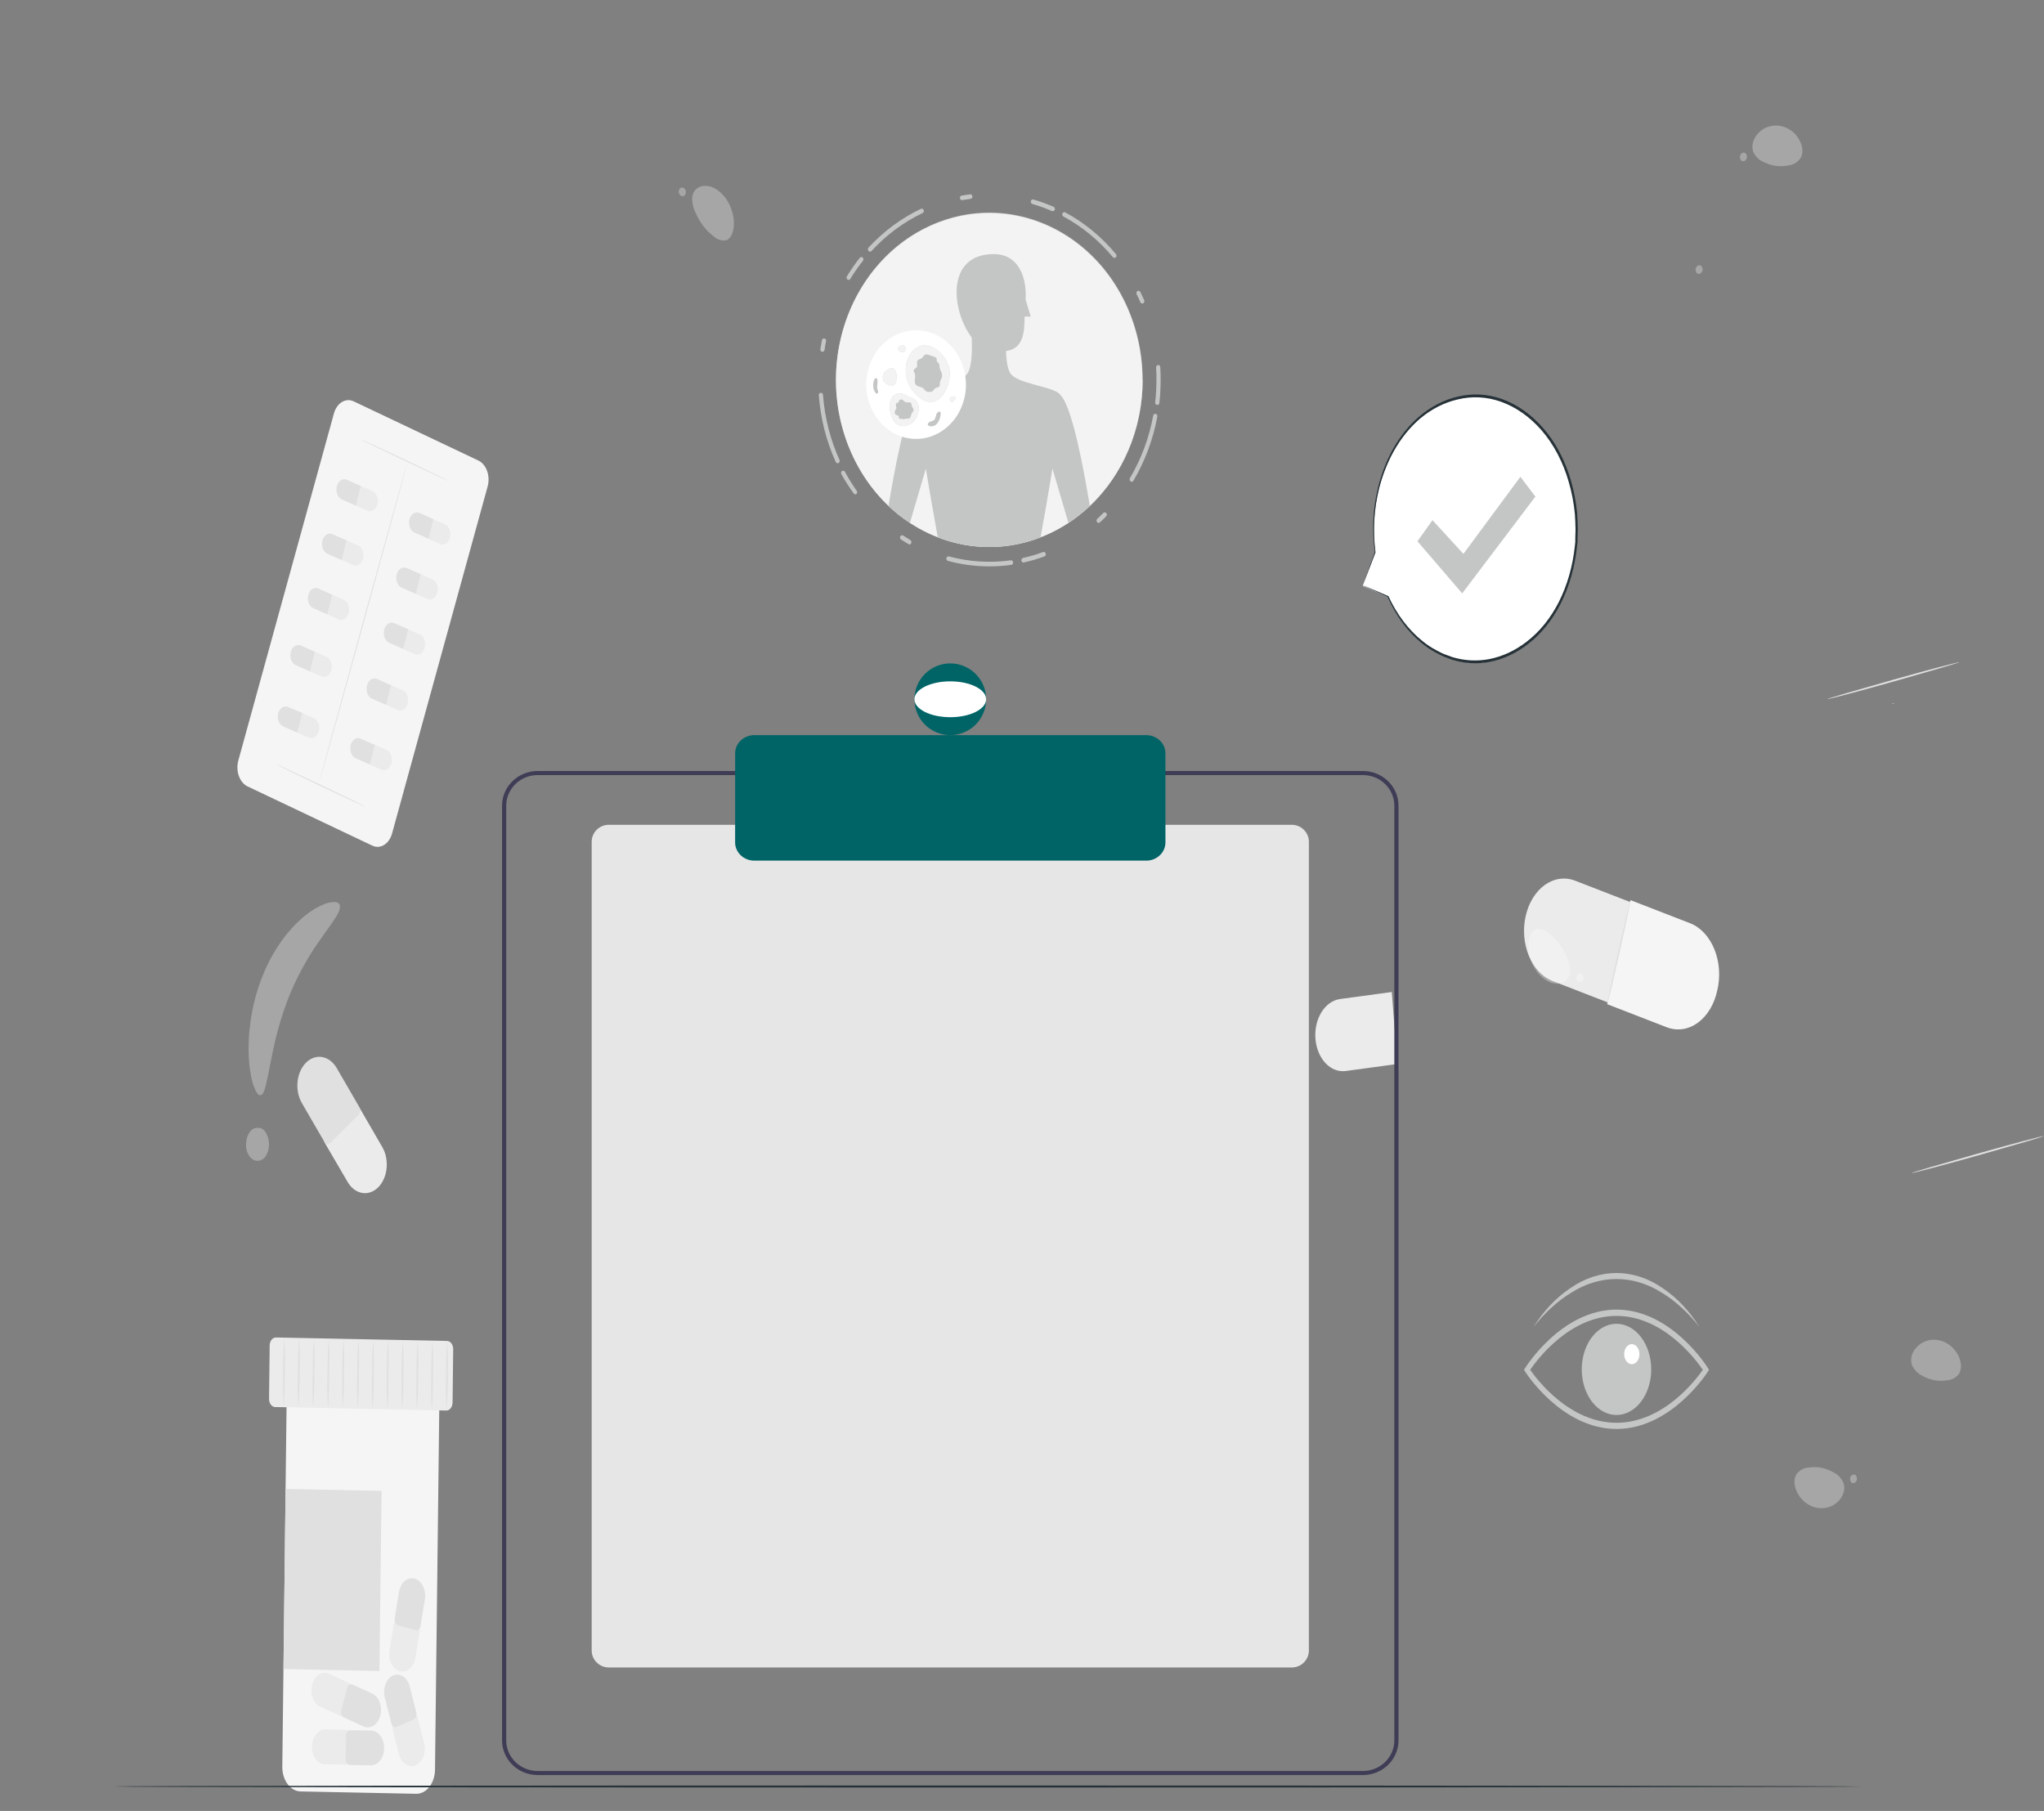 <svg width="114" height="101" viewBox="0 0 114 101" fill="none" xmlns="http://www.w3.org/2000/svg">
<rect x="0" y="0" width="114" height="101" fill="#808080" stroke="none"/>
<g opacity="0.3">
<path d="M106.643 76.147C106.537 75.874 106.589 75.497 106.851 75.187C107.005 75.009 107.187 74.879 107.384 74.806C107.625 74.716 107.878 74.694 108.126 74.743C108.374 74.791 108.612 74.909 108.823 75.087C108.996 75.232 109.142 75.427 109.248 75.657C109.428 76.064 109.395 76.435 109.234 76.656C109.049 76.862 108.816 76.979 108.574 76.987C108.103 77.06 107.626 76.968 107.192 76.718C106.965 76.616 106.771 76.414 106.643 76.147Z" fill="white"/>
</g>
<g opacity="0.3">
<path d="M102.81 82.69C102.916 82.963 102.864 83.329 102.602 83.65C102.449 83.828 102.266 83.958 102.069 84.031C101.828 84.119 101.575 84.141 101.327 84.094C101.078 84.045 100.841 83.928 100.63 83.749C100.457 83.604 100.312 83.409 100.205 83.18C100.025 82.772 100.058 82.402 100.221 82.183C100.405 81.975 100.638 81.857 100.881 81.85C101.352 81.775 101.829 81.869 102.262 82.12C102.489 82.222 102.683 82.423 102.81 82.69Z" fill="white"/>
</g>
<g opacity="0.3">
<path d="M103.26 82.296C103.228 82.322 103.203 82.363 103.191 82.411C103.178 82.459 103.179 82.511 103.193 82.558C103.202 82.608 103.225 82.652 103.257 82.681C103.308 82.718 103.367 82.727 103.422 82.707C103.458 82.696 103.49 82.672 103.515 82.637C103.541 82.603 103.558 82.559 103.566 82.512C103.572 82.466 103.568 82.417 103.553 82.374C103.538 82.33 103.514 82.293 103.483 82.268C103.448 82.246 103.408 82.237 103.369 82.242C103.33 82.247 103.292 82.266 103.26 82.296Z" fill="white"/>
</g>
<path d="M91.209 50.421L87.856 49.121C87.575 49.011 87.281 48.976 86.989 49.016C86.698 49.056 86.416 49.172 86.159 49.356C85.902 49.54 85.675 49.789 85.491 50.088C85.307 50.388 85.171 50.732 85.089 51.101C85.007 51.469 84.981 51.854 85.013 52.235C85.045 52.616 85.134 52.985 85.274 53.321C85.415 53.657 85.604 53.953 85.832 54.193C86.06 54.432 86.321 54.611 86.602 54.718L89.953 56.018L91.209 50.421Z" fill="#EBEBEB"/>
<path d="M89.641 56.007L92.994 57.306C93.573 57.516 94.192 57.414 94.714 57.025C95.237 56.635 95.62 55.989 95.779 55.229C95.959 54.477 95.903 53.661 95.624 52.963C95.346 52.264 94.867 51.739 94.294 51.504L90.941 50.204L89.641 56.007Z" fill="#F5F5F5"/>
<path d="M89.641 56.007C89.618 56.007 89.89 54.692 90.25 53.089C90.61 51.486 90.918 50.204 90.94 50.204C90.961 50.204 90.69 51.519 90.332 53.122C89.974 54.724 89.664 56.016 89.641 56.007Z" fill="#E0E0E0"/>
<g opacity="0.3">
<path d="M38.61 10.977C38.648 10.676 38.856 10.423 39.212 10.371C39.418 10.347 39.624 10.385 39.816 10.481C40.051 10.598 40.265 10.779 40.442 11.012C40.619 11.246 40.757 11.526 40.844 11.835C40.917 12.086 40.946 12.356 40.927 12.623C40.887 13.091 40.691 13.364 40.462 13.412C40.221 13.435 39.981 13.348 39.783 13.167C39.58 13.012 39.392 12.823 39.224 12.606C39.058 12.386 38.914 12.138 38.797 11.87C38.658 11.609 38.593 11.294 38.61 10.977Z" fill="white"/>
</g>
<g opacity="0.3">
<path d="M38.069 10.943C38.108 10.947 38.147 10.934 38.178 10.905C38.211 10.877 38.234 10.834 38.244 10.784C38.257 10.737 38.257 10.685 38.244 10.637C38.232 10.601 38.215 10.568 38.193 10.541C38.171 10.513 38.145 10.492 38.117 10.479C38.083 10.46 38.046 10.455 38.01 10.463C37.973 10.471 37.94 10.492 37.912 10.525C37.886 10.557 37.868 10.6 37.861 10.646C37.852 10.692 37.855 10.74 37.868 10.784C37.887 10.833 37.916 10.873 37.951 10.901C37.987 10.929 38.028 10.943 38.069 10.943Z" fill="white"/>
</g>
<g opacity="0.3">
<path d="M87.564 54.25C87.524 54.551 87.316 54.807 86.96 54.857C86.756 54.88 86.552 54.842 86.361 54.746C86.126 54.629 85.912 54.448 85.735 54.215C85.557 53.981 85.42 53.701 85.331 53.392C85.26 53.141 85.231 52.872 85.249 52.604C85.29 52.136 85.485 51.863 85.714 51.816C85.955 51.793 86.194 51.879 86.392 52.06C86.596 52.215 86.784 52.404 86.951 52.621C87.118 52.842 87.262 53.09 87.379 53.36C87.516 53.62 87.581 53.934 87.564 54.25Z" fill="white"/>
</g>
<g opacity="0.3">
<path d="M88.105 54.285C88.066 54.28 88.028 54.293 87.996 54.322C87.963 54.351 87.94 54.394 87.93 54.443C87.918 54.491 87.918 54.544 87.93 54.592C87.942 54.629 87.959 54.663 87.981 54.69C88.004 54.718 88.03 54.739 88.059 54.753C88.092 54.772 88.129 54.777 88.165 54.769C88.201 54.761 88.235 54.74 88.262 54.707C88.288 54.675 88.307 54.633 88.314 54.586C88.323 54.54 88.32 54.491 88.306 54.447C88.288 54.398 88.259 54.356 88.224 54.328C88.188 54.299 88.147 54.284 88.105 54.285Z" fill="white"/>
</g>
<g opacity="0.3">
<path d="M94.639 14.859C94.606 14.887 94.583 14.93 94.572 14.979C94.561 15.028 94.564 15.081 94.579 15.127C94.591 15.175 94.615 15.217 94.647 15.244C94.674 15.262 94.703 15.273 94.733 15.276C94.763 15.278 94.794 15.273 94.822 15.259C94.857 15.246 94.889 15.22 94.913 15.184C94.937 15.148 94.953 15.103 94.959 15.056C94.963 15.009 94.957 14.961 94.94 14.918C94.924 14.876 94.898 14.841 94.867 14.818C94.829 14.797 94.788 14.789 94.748 14.797C94.708 14.804 94.67 14.825 94.639 14.859Z" fill="white"/>
</g>
<g opacity="0.3">
<path d="M97.799 8.506C97.683 8.239 97.721 7.869 97.972 7.533C98.119 7.346 98.296 7.204 98.49 7.12C98.728 7.016 98.98 6.979 99.23 7.011C99.48 7.044 99.721 7.146 99.939 7.31C100.117 7.444 100.269 7.63 100.383 7.854C100.579 8.248 100.559 8.621 100.404 8.85C100.23 9.068 100.003 9.2 99.763 9.223C99.53 9.274 99.293 9.285 99.058 9.255C98.823 9.223 98.592 9.15 98.371 9.039C98.14 8.952 97.938 8.764 97.799 8.506Z" fill="white"/>
</g>
<g opacity="0.3">
<path d="M97.363 8.928C97.386 8.905 97.404 8.875 97.416 8.841C97.428 8.807 97.434 8.77 97.433 8.732C97.432 8.694 97.424 8.658 97.41 8.625C97.397 8.592 97.377 8.564 97.353 8.543C97.326 8.524 97.297 8.514 97.267 8.511C97.237 8.509 97.207 8.514 97.178 8.527C97.144 8.542 97.113 8.568 97.089 8.604C97.065 8.64 97.049 8.684 97.043 8.731C97.038 8.778 97.044 8.826 97.061 8.868C97.077 8.911 97.102 8.946 97.134 8.969C97.171 8.99 97.212 8.997 97.253 8.99C97.293 8.983 97.331 8.962 97.363 8.928Z" fill="white"/>
</g>
<path d="M26.681 25.686L19.725 22.384C19.278 22.172 18.785 22.475 18.624 23.061L13.292 42.416C13.131 43.002 13.362 43.649 13.809 43.861L20.765 47.163C21.211 47.375 21.704 47.072 21.866 46.486L27.197 27.131C27.359 26.545 27.128 25.898 26.681 25.686Z" fill="#F5F5F5"/>
<path d="M20.438 45.017C20.438 45.034 19.308 44.519 17.927 43.862C16.546 43.206 15.428 42.66 15.433 42.641C15.438 42.621 16.562 43.141 17.945 43.797C19.328 44.454 20.438 45 20.438 45.017Z" fill="#E0E0E0"/>
<path d="M25.117 26.866C25.117 26.883 23.987 26.367 22.606 25.711C21.225 25.055 20.108 24.515 20.108 24.496C20.108 24.477 21.236 24.996 22.619 25.653C24.002 26.309 25.122 26.866 25.117 26.866Z" fill="#E0E0E0"/>
<path d="M17.781 43.717C17.768 43.717 18.865 39.682 20.233 34.718C21.601 29.753 22.72 25.735 22.733 25.741C22.746 25.748 21.651 29.777 20.283 34.741C18.915 39.706 17.798 43.724 17.781 43.717Z" fill="#E0E0E0"/>
<path d="M19.704 28.137L19.984 27.041L20.771 27.388C20.882 27.436 20.973 27.541 21.025 27.677C21.077 27.814 21.085 27.973 21.049 28.118C21.03 28.19 21.001 28.256 20.963 28.314C20.926 28.371 20.879 28.418 20.828 28.452C20.776 28.486 20.719 28.507 20.662 28.512C20.604 28.517 20.546 28.508 20.491 28.484L19.704 28.137Z" fill="#EBEBEB"/>
<path d="M20.123 27.104L19.844 28.198L19.057 27.853C18.948 27.802 18.858 27.697 18.808 27.56C18.758 27.423 18.75 27.265 18.788 27.121C18.806 27.049 18.835 26.983 18.873 26.925C18.91 26.868 18.956 26.821 19.008 26.787C19.06 26.753 19.116 26.733 19.174 26.728C19.231 26.723 19.289 26.733 19.344 26.757L20.123 27.104Z" fill="#E0E0E0"/>
<path d="M23.755 29.987L24.034 28.904L24.821 29.248C24.931 29.297 25.023 29.402 25.075 29.539C25.127 29.676 25.136 29.835 25.099 29.98C25.062 30.126 24.983 30.246 24.878 30.314C24.773 30.382 24.652 30.393 24.542 30.344L23.755 29.987Z" fill="#EBEBEB"/>
<path d="M24.174 28.954L23.903 30.05L23.116 29.703C23.005 29.655 22.914 29.551 22.862 29.414C22.809 29.277 22.801 29.119 22.837 28.973C22.855 28.901 22.884 28.834 22.922 28.777C22.96 28.719 23.006 28.672 23.058 28.638C23.11 28.604 23.166 28.584 23.224 28.579C23.282 28.573 23.34 28.583 23.395 28.607L24.174 28.954Z" fill="#E0E0E0"/>
<path d="M18.907 31.169L19.187 30.073L19.974 30.42C20.085 30.469 20.176 30.573 20.228 30.711C20.28 30.848 20.289 31.007 20.252 31.152C20.214 31.297 20.135 31.416 20.031 31.485C19.927 31.553 19.806 31.564 19.695 31.516L18.907 31.169Z" fill="#EBEBEB"/>
<path d="M19.328 30.136L19.047 31.232L18.26 30.886C18.149 30.837 18.058 30.732 18.006 30.595C17.954 30.458 17.946 30.299 17.983 30.154C18.02 30.008 18.1 29.888 18.204 29.82C18.309 29.752 18.43 29.741 18.541 29.79L19.328 30.136Z" fill="#E0E0E0"/>
<path d="M23.05 33.06L23.329 31.965L24.118 32.311C24.228 32.36 24.32 32.465 24.372 32.602C24.424 32.739 24.432 32.898 24.395 33.043C24.358 33.188 24.278 33.308 24.173 33.377C24.069 33.445 23.948 33.456 23.837 33.407L23.05 33.06Z" fill="#EBEBEB"/>
<path d="M23.469 32.027L23.19 33.123L22.403 32.777C22.293 32.728 22.201 32.623 22.149 32.486C22.096 32.349 22.088 32.19 22.124 32.045C22.162 31.899 22.241 31.779 22.346 31.711C22.45 31.643 22.571 31.632 22.682 31.681L23.469 32.027Z" fill="#E0E0E0"/>
<path d="M18.112 34.202L18.39 33.106L19.177 33.453C19.287 33.503 19.377 33.608 19.427 33.745C19.478 33.883 19.486 34.04 19.448 34.185C19.43 34.257 19.401 34.323 19.363 34.38C19.325 34.437 19.279 34.484 19.228 34.518C19.176 34.552 19.12 34.572 19.062 34.577C19.005 34.582 18.947 34.573 18.892 34.548L18.112 34.202Z" fill="#EBEBEB"/>
<path d="M18.531 33.169L18.25 34.265L17.468 33.918C17.357 33.869 17.266 33.765 17.214 33.627C17.162 33.49 17.154 33.331 17.191 33.186C17.228 33.041 17.308 32.921 17.412 32.853C17.517 32.784 17.638 32.773 17.749 32.822L18.531 33.169Z" fill="#E0E0E0"/>
<path d="M22.346 36.134L22.624 35.038L23.413 35.385C23.524 35.434 23.615 35.538 23.667 35.675C23.719 35.813 23.727 35.971 23.69 36.117C23.653 36.262 23.573 36.382 23.469 36.45C23.364 36.518 23.243 36.529 23.133 36.481L22.346 36.134Z" fill="#EBEBEB"/>
<path d="M22.765 35.096L22.486 36.193L21.699 35.846C21.59 35.795 21.501 35.691 21.45 35.555C21.4 35.419 21.392 35.262 21.428 35.118C21.446 35.046 21.475 34.98 21.513 34.922C21.55 34.865 21.597 34.818 21.648 34.784C21.7 34.75 21.756 34.73 21.814 34.725C21.872 34.72 21.93 34.73 21.984 34.754L22.765 35.096Z" fill="#E0E0E0"/>
<path d="M17.138 37.382L17.418 36.286L18.206 36.632C18.316 36.681 18.408 36.786 18.46 36.923C18.512 37.06 18.52 37.219 18.483 37.364C18.465 37.436 18.436 37.503 18.398 37.56C18.36 37.617 18.314 37.664 18.262 37.698C18.21 37.731 18.154 37.752 18.097 37.757C18.039 37.762 17.981 37.752 17.927 37.728L17.138 37.382Z" fill="#EBEBEB"/>
<path d="M17.562 36.349L17.282 37.444L16.494 37.098C16.384 37.049 16.292 36.944 16.24 36.807C16.188 36.67 16.18 36.511 16.217 36.366C16.255 36.221 16.334 36.1 16.439 36.032C16.543 35.964 16.664 35.953 16.775 36.002L17.562 36.349Z" fill="#E0E0E0"/>
<path d="M21.393 39.251L21.672 38.155L22.459 38.502C22.514 38.525 22.565 38.563 22.608 38.613C22.652 38.662 22.688 38.723 22.714 38.791C22.74 38.858 22.755 38.932 22.759 39.008C22.763 39.084 22.755 39.16 22.736 39.231C22.718 39.303 22.69 39.37 22.652 39.428C22.614 39.485 22.568 39.532 22.516 39.566C22.465 39.599 22.408 39.62 22.351 39.625C22.293 39.63 22.235 39.62 22.18 39.595L21.393 39.251Z" fill="#EBEBEB"/>
<path d="M21.812 38.216L21.534 39.312L20.745 38.965C20.69 38.941 20.64 38.903 20.596 38.853C20.552 38.804 20.517 38.743 20.491 38.675C20.465 38.608 20.45 38.534 20.446 38.458C20.442 38.383 20.449 38.307 20.468 38.235C20.505 38.09 20.584 37.97 20.689 37.901C20.794 37.833 20.914 37.821 21.025 37.869L21.812 38.216Z" fill="#E0E0E0"/>
<path d="M16.438 40.797L16.717 39.702L17.504 40.048C17.615 40.096 17.706 40.2 17.759 40.337C17.811 40.474 17.82 40.633 17.783 40.778C17.746 40.923 17.666 41.043 17.562 41.112C17.457 41.181 17.336 41.192 17.225 41.144L16.438 40.797Z" fill="#EBEBEB"/>
<path d="M16.858 39.762L16.579 40.858L15.792 40.512C15.681 40.463 15.589 40.358 15.537 40.221C15.485 40.084 15.476 39.925 15.513 39.779C15.552 39.636 15.633 39.52 15.737 39.454C15.841 39.388 15.961 39.379 16.07 39.429L16.858 39.762Z" fill="#E0E0E0"/>
<path d="M20.483 42.574L20.768 41.478L21.555 41.824C21.666 41.873 21.757 41.978 21.81 42.115C21.862 42.252 21.871 42.411 21.834 42.556C21.816 42.63 21.786 42.699 21.747 42.757C21.708 42.816 21.661 42.864 21.608 42.898C21.554 42.932 21.496 42.951 21.437 42.955C21.378 42.959 21.319 42.947 21.263 42.92L20.483 42.574Z" fill="#EBEBEB"/>
<path d="M20.902 41.54L20.623 42.636L19.836 42.29C19.725 42.241 19.634 42.136 19.581 41.999C19.529 41.862 19.52 41.703 19.557 41.558C19.594 41.414 19.673 41.296 19.776 41.228C19.879 41.16 19.998 41.148 20.108 41.194L20.902 41.54Z" fill="#E0E0E0"/>
<path d="M113.987 63.363C113.987 63.391 112.337 63.872 110.306 64.446C108.275 65.02 106.613 65.451 106.61 65.425C106.607 65.399 108.26 64.916 110.291 64.342C112.323 63.768 113.982 63.332 113.987 63.363Z" fill="#E0E0E0"/>
<path d="M109.283 36.931C109.283 36.957 107.633 37.44 105.602 38.014C103.571 38.588 101.909 39.019 101.906 38.993C101.902 38.967 103.556 38.484 105.587 37.91C107.618 37.336 109.283 36.907 109.283 36.931Z" fill="#E0E0E0"/>
<path d="M105.58 39.237C105.572 39.241 105.563 39.241 105.554 39.237H105.544L105.618 39.218C105.618 39.235 105.606 39.253 105.585 39.259C105.564 39.266 105.547 39.259 105.544 39.237L105.618 39.218C105.618 39.221 105.618 39.225 105.618 39.229C105.612 39.234 105.606 39.237 105.6 39.239C105.593 39.24 105.587 39.24 105.58 39.237Z" fill="#E0E0E0"/>
<path d="M16.003 76.677L24.52 76.85L24.261 98.705C24.257 99.066 24.143 99.409 23.946 99.661C23.749 99.912 23.484 100.05 23.209 100.044L16.765 99.913C16.49 99.907 16.228 99.758 16.037 99.499C15.845 99.24 15.74 98.892 15.745 98.531L16.003 76.677Z" fill="#F5F5F5"/>
<path d="M21.282 83.151L15.93 83.042L15.811 93.087L21.163 93.196L21.282 83.151Z" fill="#E0E0E0"/>
<path d="M24.935 74.788L15.392 74.594C15.201 74.59 15.043 74.79 15.04 75.042L15.005 78.013C15.002 78.264 15.155 78.471 15.346 78.475L24.889 78.67C25.08 78.674 25.238 78.473 25.241 78.222L25.276 75.25C25.279 74.999 25.126 74.792 24.935 74.788Z" fill="#EBEBEB"/>
<path d="M15.816 78.486C15.778 77.838 15.771 77.187 15.793 76.537C15.786 75.889 15.809 75.242 15.862 74.598C15.899 75.247 15.906 75.898 15.883 76.548C15.891 77.195 15.868 77.842 15.816 78.486Z" fill="#E0E0E0"/>
<path d="M16.641 78.501C16.601 77.853 16.593 77.202 16.617 76.552C16.61 75.901 16.633 75.25 16.685 74.602C16.724 75.251 16.731 75.902 16.708 76.552C16.716 77.203 16.693 77.854 16.641 78.501Z" fill="#E0E0E0"/>
<path d="M17.466 78.519C17.428 77.87 17.421 77.219 17.444 76.569C17.436 75.918 17.459 75.267 17.512 74.62C17.549 75.268 17.556 75.919 17.533 76.569C17.541 77.22 17.519 77.871 17.466 78.519Z" fill="#E0E0E0"/>
<path d="M18.291 78.536C18.252 77.887 18.244 77.236 18.267 76.587C18.26 75.936 18.283 75.284 18.335 74.637C18.375 75.286 18.382 75.937 18.358 76.587C18.365 77.237 18.343 77.888 18.291 78.536Z" fill="#E0E0E0"/>
<path d="M19.116 78.553C19.078 77.905 19.071 77.254 19.094 76.604C19.086 75.957 19.109 75.309 19.162 74.665C19.199 75.314 19.207 75.965 19.185 76.615C19.192 77.262 19.169 77.909 19.116 78.553Z" fill="#E0E0E0"/>
<path d="M19.949 78.568C19.911 77.92 19.904 77.269 19.926 76.619C19.917 75.968 19.94 75.317 19.995 74.67C20.032 75.318 20.04 75.969 20.016 76.619C20.024 77.27 20.001 77.921 19.949 78.568Z" fill="#E0E0E0"/>
<path d="M20.774 78.586C20.736 77.937 20.729 77.286 20.753 76.636C20.744 75.985 20.767 75.334 20.82 74.687C20.858 75.335 20.865 75.987 20.843 76.636C20.851 77.287 20.827 77.938 20.774 78.586Z" fill="#E0E0E0"/>
<path d="M21.601 78.603C21.563 77.954 21.555 77.303 21.578 76.654C21.569 76.003 21.593 75.352 21.647 74.704C21.684 75.353 21.691 76.004 21.668 76.654C21.675 77.305 21.653 77.956 21.601 78.603Z" fill="#E0E0E0"/>
<path d="M22.425 78.62C22.388 77.972 22.381 77.321 22.404 76.671C22.397 76.024 22.42 75.376 22.472 74.732C22.509 75.381 22.517 76.032 22.495 76.682C22.503 77.329 22.48 77.977 22.425 78.62Z" fill="#E0E0E0"/>
<path d="M23.252 78.636C23.215 77.987 23.207 77.336 23.229 76.686C23.222 76.039 23.245 75.391 23.298 74.748C23.336 75.396 23.343 76.047 23.32 76.697C23.328 77.344 23.305 77.992 23.252 78.636Z" fill="#E0E0E0"/>
<path d="M24.079 78.653C24.039 78.004 24.032 77.353 24.056 76.704C24.049 76.056 24.071 75.409 24.123 74.765C24.161 75.413 24.169 76.064 24.146 76.714C24.153 77.362 24.131 78.009 24.079 78.653Z" fill="#E0E0E0"/>
<path d="M24.904 78.67C24.866 78.022 24.859 77.371 24.882 76.721C24.874 76.07 24.897 75.419 24.95 74.771C24.987 75.42 24.995 76.071 24.971 76.721C24.98 77.372 24.957 78.023 24.904 78.67Z" fill="#E0E0E0"/>
<path d="M19.538 96.8L19.522 98.1C19.522 98.141 19.517 98.183 19.505 98.222C19.493 98.261 19.475 98.297 19.453 98.327C19.43 98.356 19.404 98.38 19.374 98.396C19.344 98.412 19.313 98.42 19.281 98.42L18.126 98.403C17.93 98.399 17.743 98.293 17.607 98.109C17.471 97.924 17.395 97.676 17.398 97.419C17.398 97.291 17.418 97.164 17.456 97.046C17.494 96.928 17.549 96.821 17.619 96.731C17.689 96.642 17.771 96.571 17.862 96.523C17.953 96.475 18.049 96.452 18.147 96.453L19.302 96.477C19.334 96.478 19.365 96.487 19.394 96.503C19.423 96.52 19.45 96.544 19.472 96.574C19.494 96.604 19.511 96.639 19.522 96.678C19.534 96.717 19.539 96.758 19.538 96.8Z" fill="#EBEBEB"/>
<path d="M19.281 98.104L19.295 96.804C19.296 96.763 19.302 96.722 19.315 96.684C19.328 96.646 19.346 96.611 19.368 96.583C19.391 96.554 19.418 96.531 19.447 96.516C19.477 96.501 19.508 96.494 19.54 96.495L20.695 96.518C20.792 96.52 20.887 96.547 20.977 96.597C21.066 96.647 21.146 96.72 21.214 96.812C21.282 96.903 21.335 97.011 21.37 97.129C21.406 97.248 21.424 97.374 21.422 97.502C21.421 97.629 21.401 97.755 21.362 97.872C21.324 97.989 21.268 98.095 21.198 98.184C21.128 98.273 21.046 98.343 20.956 98.389C20.865 98.436 20.769 98.459 20.672 98.457L19.517 98.433C19.484 98.433 19.453 98.424 19.423 98.406C19.394 98.389 19.367 98.365 19.345 98.334C19.323 98.303 19.306 98.267 19.295 98.228C19.284 98.188 19.279 98.146 19.281 98.104Z" fill="#E0E0E0"/>
<path d="M22.251 90.326L23.224 90.605C23.255 90.614 23.285 90.63 23.311 90.653C23.337 90.677 23.359 90.707 23.376 90.742C23.393 90.777 23.405 90.816 23.411 90.856C23.416 90.897 23.416 90.939 23.409 90.98L23.168 92.459C23.127 92.71 23.011 92.93 22.846 93.07C22.682 93.209 22.482 93.258 22.29 93.204C22.099 93.15 21.931 92.999 21.825 92.782C21.718 92.566 21.682 92.304 21.723 92.052L21.964 90.57C21.977 90.488 22.015 90.416 22.069 90.37C22.122 90.324 22.188 90.308 22.251 90.326Z" fill="#EBEBEB"/>
<path d="M23.172 90.919L22.196 90.644C22.134 90.626 22.08 90.577 22.046 90.508C22.011 90.438 21.999 90.353 22.012 90.272L22.251 88.79C22.292 88.538 22.407 88.318 22.572 88.179C22.737 88.039 22.937 87.991 23.129 88.045C23.224 88.071 23.314 88.122 23.394 88.194C23.474 88.266 23.542 88.358 23.595 88.465C23.647 88.572 23.683 88.691 23.701 88.817C23.718 88.942 23.717 89.07 23.696 89.195L23.455 90.677C23.442 90.758 23.404 90.829 23.351 90.874C23.298 90.92 23.234 90.936 23.172 90.919Z" fill="#E0E0E0"/>
<path d="M22.043 96.001L22.988 95.587C23.018 95.573 23.05 95.568 23.082 95.57C23.113 95.573 23.144 95.584 23.173 95.603C23.201 95.621 23.226 95.647 23.247 95.678C23.268 95.71 23.284 95.747 23.294 95.786L23.658 97.222C23.72 97.466 23.705 97.732 23.618 97.962C23.53 98.192 23.377 98.367 23.191 98.448C23.099 98.49 23.001 98.508 22.904 98.499C22.806 98.491 22.711 98.458 22.623 98.401C22.535 98.344 22.457 98.264 22.393 98.167C22.33 98.07 22.281 97.957 22.251 97.835L21.886 96.399C21.876 96.359 21.872 96.318 21.875 96.276C21.877 96.234 21.886 96.194 21.901 96.157C21.915 96.12 21.935 96.087 21.96 96.06C21.984 96.033 22.012 96.013 22.043 96.001Z" fill="#EBEBEB"/>
<path d="M23.076 95.894L22.13 96.308C22.1 96.322 22.068 96.327 22.037 96.325C22.005 96.322 21.974 96.311 21.946 96.293C21.917 96.274 21.892 96.248 21.871 96.217C21.851 96.185 21.835 96.148 21.825 96.109L21.46 94.673C21.398 94.43 21.412 94.165 21.498 93.935C21.584 93.706 21.736 93.53 21.921 93.447C22.013 93.407 22.111 93.391 22.208 93.401C22.305 93.41 22.4 93.445 22.487 93.503C22.573 93.561 22.651 93.641 22.714 93.739C22.777 93.836 22.825 93.949 22.855 94.071L23.219 95.507C23.237 95.583 23.233 95.666 23.206 95.738C23.179 95.81 23.133 95.866 23.076 95.894Z" fill="#E0E0E0"/>
<path d="M19.594 94.255L19.264 95.492C19.243 95.57 19.198 95.635 19.141 95.671C19.083 95.707 19.017 95.712 18.957 95.684L17.868 95.186C17.776 95.144 17.692 95.079 17.619 94.994C17.547 94.909 17.488 94.806 17.446 94.691C17.404 94.576 17.379 94.452 17.374 94.325C17.369 94.197 17.382 94.07 17.414 93.949C17.479 93.707 17.615 93.508 17.792 93.396C17.968 93.284 18.171 93.269 18.357 93.354L19.446 93.854C19.475 93.868 19.503 93.888 19.527 93.916C19.55 93.943 19.57 93.977 19.583 94.014C19.597 94.051 19.605 94.092 19.607 94.133C19.609 94.174 19.605 94.216 19.594 94.255Z" fill="#EBEBEB"/>
<path d="M19.032 95.383L19.362 94.149C19.383 94.07 19.427 94.005 19.485 93.968C19.542 93.932 19.608 93.927 19.669 93.954L20.758 94.454C20.942 94.54 21.094 94.718 21.179 94.949C21.264 95.181 21.276 95.448 21.211 95.691C21.146 95.933 21.011 96.132 20.834 96.243C20.658 96.355 20.456 96.37 20.271 96.287L19.182 95.786C19.152 95.773 19.124 95.752 19.1 95.724C19.076 95.697 19.057 95.663 19.043 95.626C19.029 95.588 19.021 95.548 19.019 95.506C19.017 95.464 19.021 95.423 19.032 95.383Z" fill="#E0E0E0"/>
<path d="M18.173 63.313L19.734 61.745C19.785 61.697 19.847 61.676 19.908 61.687C19.97 61.698 20.026 61.74 20.064 61.803L21.318 63.969C21.416 64.136 21.488 64.327 21.53 64.53C21.572 64.733 21.582 64.945 21.562 65.154C21.541 65.363 21.489 65.564 21.409 65.747C21.329 65.929 21.223 66.089 21.096 66.218C20.968 66.346 20.822 66.439 20.667 66.493C20.512 66.547 20.35 66.56 20.191 66.531C20.032 66.503 19.879 66.434 19.74 66.328C19.601 66.221 19.48 66.08 19.383 65.912L18.126 63.761C18.106 63.728 18.091 63.69 18.083 63.649C18.075 63.608 18.073 63.566 18.078 63.524C18.082 63.482 18.093 63.442 18.109 63.406C18.126 63.37 18.148 63.338 18.173 63.313Z" fill="#EBEBEB"/>
<path d="M19.985 62.18L18.422 63.746C18.372 63.795 18.31 63.816 18.248 63.805C18.187 63.794 18.131 63.752 18.093 63.688L16.837 61.522C16.739 61.354 16.667 61.163 16.626 60.959C16.584 60.755 16.574 60.542 16.596 60.333C16.617 60.124 16.669 59.922 16.75 59.739C16.831 59.557 16.938 59.397 17.066 59.269C17.324 59.011 17.649 58.898 17.971 58.954C18.292 59.011 18.584 59.232 18.781 59.57L20.036 61.736C20.055 61.77 20.069 61.808 20.077 61.848C20.084 61.889 20.086 61.931 20.081 61.972C20.076 62.014 20.066 62.053 20.049 62.089C20.032 62.125 20.011 62.156 19.985 62.18Z" fill="#E0E0E0"/>
<path d="M77.623 55.327L77.938 59.341L75.052 59.733C74.647 59.788 74.241 59.629 73.925 59.292C73.609 58.955 73.408 58.467 73.366 57.935C73.324 57.403 73.444 56.87 73.701 56.455C73.958 56.039 74.33 55.775 74.735 55.719L77.623 55.327Z" fill="#EBEBEB"/>
<path d="M103.855 99.637C103.855 99.668 82.036 99.694 55.126 99.694C28.215 99.694 6.394 99.674 6.394 99.637C6.394 99.6 28.207 99.581 55.126 99.581C82.044 99.581 103.855 99.613 103.855 99.637Z" fill="#263238"/>
<path d="M76 32.673L77.409 33.302C78.125 34.903 79.271 36.095 80.622 36.643C81.974 37.191 83.432 37.055 84.711 36.263C85.991 35.471 86.998 34.08 87.535 32.362C88.072 30.645 88.101 28.726 87.615 26.982C87.129 25.238 86.164 23.797 84.909 22.94C83.654 22.083 82.201 21.873 80.834 22.352C79.468 22.83 78.287 23.962 77.524 25.526C76.761 27.089 76.471 28.97 76.711 30.8L76 32.673Z" fill="white"/>
<path d="M76 32.673C76 32.673 76 32.634 76.04 32.554L76.17 32.194L76.681 30.782C76.686 30.776 76.692 30.774 76.697 30.774C76.703 30.774 76.709 30.776 76.714 30.782C76.717 30.78 76.722 30.78 76.725 30.782L76.679 30.8C76.511 29.603 76.571 28.37 76.853 27.211C77.039 26.447 77.316 25.726 77.674 25.075C78.081 24.341 78.588 23.711 79.168 23.216C79.813 22.672 80.534 22.301 81.289 22.124C82.105 21.924 82.945 21.966 83.748 22.246C84.602 22.549 85.392 23.103 86.059 23.866C86.759 24.667 87.296 25.685 87.621 26.827C87.789 27.407 87.904 28.011 87.963 28.627C87.979 28.932 88 29.237 88 29.543L87.984 29.997V30.223L87.958 30.446C87.842 31.608 87.524 32.72 87.028 33.696C86.56 34.609 85.941 35.371 85.217 35.927C84.553 36.445 83.816 36.784 83.051 36.925C82.36 37.047 81.658 37.003 80.98 36.793L80.514 36.619C80.363 36.555 80.222 36.47 80.08 36.4C79.808 36.255 79.547 36.079 79.299 35.875C78.512 35.236 77.857 34.352 77.392 33.302H77.406L76.358 32.814L76.093 32.689L76.005 32.643L76.102 32.68L76.379 32.796L77.42 33.241C77.425 33.239 77.43 33.239 77.434 33.241C77.904 34.269 78.558 35.132 79.338 35.756C79.584 35.956 79.843 36.128 80.112 36.268C80.252 36.336 80.391 36.421 80.54 36.479L81.005 36.65C81.673 36.85 82.363 36.888 83.041 36.763C83.792 36.62 84.514 36.284 85.166 35.774C85.875 35.227 86.481 34.477 86.938 33.58C87.414 32.636 87.721 31.562 87.835 30.44L87.858 30.223V30.003L87.872 29.558C87.872 29.253 87.851 28.948 87.835 28.664C87.777 28.061 87.665 27.47 87.5 26.903C87.183 25.783 86.659 24.784 85.975 23.995C85.322 23.248 84.549 22.704 83.713 22.405C82.927 22.127 82.103 22.084 81.303 22.277C80.559 22.447 79.848 22.807 79.21 23.339C78.637 23.826 78.136 24.446 77.732 25.169C77.379 25.805 77.103 26.508 76.914 27.254C76.629 28.397 76.56 29.614 76.714 30.8C76.714 30.809 76.713 30.817 76.709 30.825C76.705 30.832 76.699 30.837 76.693 30.84C76.688 30.84 76.683 30.838 76.678 30.835C76.674 30.831 76.67 30.827 76.667 30.821H76.711C76.479 31.431 76.305 31.88 76.179 32.2C76.121 32.353 76.072 32.472 76.04 32.561C76.028 32.599 76.015 32.637 76 32.673Z" fill="#263238"/>
<path d="M79.055 30.189L79.894 29.012L81.619 30.891L84.797 26.592L85.633 27.696L81.551 33.095L79.055 30.189Z" fill="#C4C5C5"/>
<g opacity="0.3">
<path d="M14.523 61.084C14.406 61.101 14.284 60.935 14.164 60.605C14.09 60.409 14.034 60.202 13.999 59.988C13.976 59.867 13.954 59.735 13.934 59.594C13.91 59.446 13.896 59.296 13.89 59.145C13.863 58.8 13.857 58.452 13.873 58.106C13.881 57.917 13.885 57.722 13.906 57.523C13.928 57.324 13.952 57.12 13.98 56.91C14.25 55.077 14.949 53.399 15.98 52.112C16.101 51.969 16.218 51.831 16.333 51.701C16.449 51.571 16.574 51.46 16.69 51.35C16.904 51.146 17.13 50.965 17.366 50.808C17.559 50.676 17.76 50.565 17.967 50.477C18.123 50.401 18.285 50.35 18.45 50.325C18.728 50.282 18.899 50.325 18.945 50.466C18.992 50.607 18.929 50.826 18.769 51.092C18.688 51.227 18.584 51.369 18.472 51.545C18.36 51.72 18.216 51.883 18.079 52.095C17.942 52.307 17.779 52.507 17.625 52.745C17.549 52.866 17.46 52.979 17.383 53.111C17.305 53.243 17.218 53.375 17.14 53.51C16.791 54.102 16.476 54.728 16.196 55.381C15.928 56.043 15.697 56.729 15.503 57.434C15.464 57.599 15.421 57.761 15.378 57.919C15.335 58.078 15.31 58.234 15.274 58.385C15.198 58.686 15.152 58.974 15.096 59.241C15.065 59.373 15.04 59.501 15.02 59.624C15 59.748 14.975 59.862 14.952 59.971C14.901 60.187 14.865 60.382 14.822 60.542C14.744 60.88 14.642 61.084 14.523 61.084Z" fill="white"/>
</g>
<g opacity="0.3">
<path d="M14.97 63.527C14.894 63.181 14.665 62.86 14.391 62.908C14.255 62.892 14.119 62.938 14.005 63.038C13.924 63.127 13.857 63.237 13.809 63.362C13.761 63.486 13.734 63.622 13.728 63.761C13.711 63.93 13.732 64.102 13.789 64.256C13.845 64.41 13.934 64.539 14.045 64.628C14.155 64.712 14.281 64.752 14.408 64.741C14.535 64.73 14.657 64.669 14.758 64.567C14.863 64.437 14.939 64.271 14.977 64.087C15.014 63.903 15.012 63.709 14.97 63.527Z" fill="white"/>
</g>
<path d="M90.158 79.697C87.091 79.697 85.088 76.538 85.068 76.508L85 76.4L85.068 76.289C85.088 76.257 87.091 73.04 90.158 73.04C93.225 73.04 95.227 76.25 95.247 76.289L95.314 76.4L95.247 76.508C95.227 76.538 93.224 79.697 90.158 79.697ZM85.343 76.398C85.721 76.941 87.536 79.352 90.158 79.352C92.78 79.352 94.593 76.941 94.971 76.398C94.595 75.845 92.778 73.391 90.158 73.391C87.538 73.391 85.719 75.845 85.343 76.398Z" fill="#C4C5C5"/>
<path d="M94.796 74.03C94.486 73.624 94.148 73.257 93.786 72.932C93.431 72.601 93.053 72.316 92.656 72.081C91.876 71.589 91.022 71.334 90.157 71.334C89.292 71.334 88.438 71.589 87.658 72.081C87.262 72.318 86.884 72.603 86.528 72.932C86.166 73.257 85.828 73.624 85.518 74.03C86.079 73.123 86.779 72.38 87.572 71.851C88.367 71.292 89.255 71 90.157 71C91.059 71 91.947 71.292 92.742 71.851C93.535 72.381 94.235 73.123 94.796 74.03Z" fill="#C4C5C5"/>
<path d="M92.094 76.372C92.094 76.875 91.981 77.367 91.768 77.785C91.555 78.203 91.253 78.53 90.899 78.722C90.545 78.915 90.155 78.966 89.779 78.868C89.404 78.77 89.058 78.528 88.787 78.173C88.516 77.817 88.332 77.364 88.257 76.871C88.182 76.377 88.22 75.866 88.367 75.401C88.513 74.936 88.761 74.539 89.08 74.26C89.399 73.98 89.773 73.831 90.156 73.831C90.67 73.831 91.162 74.099 91.526 74.575C91.889 75.051 92.093 75.698 92.094 76.372Z" fill="#C4C5C5"/>
<path d="M91.092 76.372C91.092 76.615 91.037 76.852 90.934 77.054C90.831 77.256 90.685 77.413 90.514 77.506C90.343 77.599 90.155 77.624 89.974 77.576C89.792 77.529 89.626 77.412 89.495 77.24C89.364 77.068 89.275 76.85 89.239 76.611C89.203 76.373 89.221 76.126 89.292 75.902C89.363 75.677 89.483 75.485 89.636 75.35C89.79 75.216 89.971 75.144 90.156 75.144C90.404 75.144 90.642 75.273 90.818 75.503C90.993 75.734 91.092 76.046 91.092 76.372Z" fill="#C4C5C5"/>
<path d="M91.437 75.525C91.437 75.635 91.412 75.743 91.365 75.835C91.318 75.927 91.252 75.999 91.174 76.041C91.096 76.083 91.011 76.094 90.928 76.073C90.846 76.051 90.77 75.998 90.71 75.92C90.651 75.842 90.61 75.742 90.594 75.634C90.577 75.525 90.586 75.413 90.618 75.311C90.65 75.209 90.705 75.121 90.775 75.06C90.845 74.999 90.927 74.966 91.011 74.966C91.124 74.966 91.232 75.025 91.312 75.13C91.391 75.235 91.436 75.377 91.437 75.525Z" fill="white"/>
<path d="M55.176 31.588C54.398 31.589 53.623 31.487 52.868 31.283C52.839 31.275 52.813 31.254 52.797 31.225C52.781 31.196 52.776 31.162 52.783 31.129C52.791 31.096 52.81 31.067 52.837 31.049C52.863 31.032 52.896 31.026 52.926 31.034C54.053 31.336 55.222 31.409 56.374 31.25C56.389 31.248 56.405 31.249 56.42 31.253C56.435 31.258 56.449 31.265 56.461 31.275C56.473 31.286 56.484 31.299 56.491 31.313C56.499 31.328 56.504 31.344 56.505 31.361C56.509 31.395 56.501 31.428 56.482 31.455C56.463 31.482 56.435 31.5 56.404 31.504C55.997 31.56 55.586 31.588 55.176 31.588ZM57.082 31.372C57.055 31.372 57.029 31.362 57.008 31.343C56.987 31.324 56.973 31.299 56.968 31.27C56.965 31.253 56.965 31.236 56.968 31.22C56.971 31.203 56.977 31.187 56.985 31.173C56.993 31.159 57.005 31.147 57.017 31.138C57.03 31.128 57.045 31.122 57.06 31.118C57.438 31.034 57.811 30.924 58.177 30.789C58.191 30.783 58.206 30.781 58.222 30.782C58.237 30.783 58.252 30.787 58.266 30.795C58.28 30.802 58.292 30.813 58.302 30.825C58.312 30.838 58.319 30.853 58.324 30.869C58.334 30.901 58.332 30.936 58.319 30.966C58.305 30.997 58.281 31.02 58.252 31.032C57.877 31.17 57.494 31.283 57.105 31.369L57.082 31.372ZM50.722 30.362C50.703 30.363 50.684 30.357 50.667 30.347C50.528 30.265 50.39 30.178 50.253 30.089C50.227 30.071 50.209 30.043 50.202 30.01C50.194 29.978 50.198 29.943 50.214 29.914C50.23 29.885 50.256 29.864 50.286 29.856C50.316 29.848 50.348 29.853 50.374 29.871C50.508 29.957 50.641 30.042 50.772 30.122C50.786 30.13 50.798 30.14 50.808 30.153C50.818 30.166 50.825 30.181 50.83 30.198C50.834 30.214 50.835 30.231 50.834 30.247C50.832 30.264 50.827 30.28 50.82 30.295C50.81 30.318 50.794 30.337 50.775 30.35C50.756 30.363 50.733 30.369 50.71 30.369L50.722 30.362ZM61.265 29.16C61.243 29.158 61.221 29.15 61.203 29.135C61.185 29.121 61.172 29.101 61.164 29.078C61.156 29.055 61.154 29.031 61.158 29.007C61.163 28.983 61.174 28.961 61.189 28.944C61.309 28.835 61.424 28.727 61.535 28.61C61.546 28.599 61.559 28.59 61.574 28.584C61.588 28.578 61.604 28.575 61.619 28.575C61.635 28.576 61.65 28.58 61.664 28.587C61.678 28.593 61.691 28.603 61.701 28.615C61.712 28.628 61.72 28.642 61.725 28.658C61.731 28.674 61.733 28.69 61.733 28.707C61.733 28.724 61.729 28.74 61.723 28.756C61.716 28.771 61.707 28.785 61.696 28.796C61.581 28.913 61.462 29.028 61.34 29.139C61.329 29.149 61.316 29.157 61.301 29.162C61.287 29.167 61.272 29.169 61.257 29.167L61.265 29.16ZM47.706 27.568C47.688 27.568 47.67 27.563 47.654 27.555C47.638 27.546 47.623 27.534 47.612 27.518C47.367 27.18 47.141 26.827 46.934 26.459C46.924 26.445 46.916 26.428 46.911 26.411C46.907 26.393 46.906 26.374 46.909 26.356C46.912 26.338 46.918 26.321 46.928 26.305C46.937 26.29 46.95 26.277 46.964 26.268C46.979 26.258 46.995 26.252 47.012 26.25C47.029 26.248 47.046 26.25 47.062 26.256C47.078 26.262 47.092 26.272 47.105 26.284C47.117 26.297 47.127 26.312 47.133 26.329C47.329 26.691 47.546 27.04 47.781 27.373C47.791 27.387 47.797 27.402 47.801 27.418C47.805 27.434 47.806 27.451 47.804 27.468C47.802 27.485 47.797 27.501 47.79 27.515C47.782 27.53 47.772 27.543 47.759 27.553C47.741 27.567 47.72 27.574 47.698 27.575L47.706 27.568ZM63.117 26.866C63.094 26.866 63.072 26.859 63.053 26.845C63.028 26.826 63.01 26.797 63.003 26.765C62.996 26.732 63.002 26.698 63.018 26.669C63.649 25.606 64.09 24.422 64.317 23.18C64.32 23.163 64.326 23.148 64.335 23.134C64.343 23.12 64.354 23.108 64.367 23.099C64.379 23.089 64.394 23.083 64.409 23.08C64.424 23.076 64.439 23.077 64.454 23.08C64.47 23.083 64.484 23.09 64.497 23.099C64.51 23.108 64.521 23.12 64.53 23.134C64.538 23.148 64.544 23.163 64.547 23.18C64.551 23.196 64.551 23.213 64.548 23.23C64.314 24.503 63.862 25.717 63.216 26.808C63.205 26.828 63.19 26.845 63.171 26.856C63.152 26.867 63.131 26.873 63.109 26.873L63.117 26.866ZM46.716 25.835C46.694 25.835 46.673 25.828 46.654 25.815C46.636 25.803 46.62 25.785 46.611 25.764C46.084 24.6 45.764 23.338 45.667 22.045C45.664 22.011 45.674 21.978 45.694 21.953C45.715 21.927 45.743 21.911 45.774 21.908C45.789 21.907 45.805 21.908 45.819 21.913C45.834 21.918 45.848 21.926 45.86 21.936C45.871 21.947 45.881 21.96 45.888 21.975C45.895 21.99 45.9 22.006 45.901 22.023C45.996 23.285 46.308 24.516 46.821 25.651C46.828 25.666 46.833 25.683 46.834 25.7C46.835 25.716 46.833 25.733 46.828 25.749C46.823 25.765 46.815 25.78 46.804 25.793C46.794 25.805 46.782 25.815 46.767 25.822C46.75 25.835 46.729 25.841 46.708 25.842L46.716 25.835ZM64.544 22.586H64.53C64.499 22.582 64.471 22.564 64.452 22.538C64.433 22.511 64.425 22.477 64.429 22.443C64.475 22.026 64.498 21.605 64.498 21.185C64.498 20.955 64.498 20.724 64.478 20.494C64.477 20.477 64.479 20.46 64.484 20.444C64.489 20.428 64.497 20.414 64.507 20.401C64.517 20.388 64.529 20.378 64.543 20.37C64.557 20.363 64.572 20.359 64.588 20.358C64.603 20.356 64.618 20.358 64.633 20.364C64.648 20.369 64.661 20.378 64.673 20.389C64.684 20.4 64.694 20.413 64.701 20.428C64.708 20.443 64.712 20.46 64.713 20.477C64.727 20.71 64.733 20.949 64.733 21.185C64.733 21.619 64.709 22.053 64.661 22.485C64.655 22.515 64.639 22.542 64.616 22.56C64.593 22.578 64.564 22.587 64.536 22.584L64.544 22.586ZM45.869 19.621H45.851C45.821 19.616 45.794 19.598 45.775 19.57C45.757 19.543 45.749 19.509 45.754 19.476C45.78 19.305 45.81 19.136 45.843 18.967C45.852 18.936 45.871 18.91 45.896 18.893C45.922 18.877 45.952 18.871 45.981 18.878C46.01 18.885 46.035 18.904 46.052 18.93C46.069 18.957 46.076 18.989 46.072 19.021C46.04 19.186 46.01 19.35 45.986 19.517C45.981 19.547 45.967 19.573 45.945 19.592C45.924 19.611 45.897 19.622 45.869 19.621ZM63.707 16.929C63.685 16.928 63.663 16.922 63.645 16.908C63.626 16.895 63.611 16.877 63.602 16.855C63.536 16.703 63.467 16.552 63.393 16.404C63.379 16.375 63.376 16.34 63.385 16.307C63.394 16.275 63.414 16.248 63.441 16.231C63.455 16.223 63.469 16.218 63.485 16.216C63.5 16.215 63.516 16.216 63.53 16.221C63.545 16.226 63.559 16.234 63.571 16.245C63.583 16.255 63.593 16.268 63.6 16.283C63.675 16.435 63.747 16.589 63.815 16.744C63.828 16.775 63.829 16.811 63.819 16.842C63.808 16.874 63.787 16.901 63.759 16.916C63.743 16.924 63.725 16.928 63.707 16.929ZM47.332 15.61C47.311 15.609 47.29 15.603 47.272 15.591C47.255 15.579 47.24 15.562 47.23 15.542C47.22 15.522 47.215 15.499 47.216 15.477C47.217 15.454 47.223 15.432 47.234 15.412C47.454 15.053 47.694 14.709 47.952 14.381C47.973 14.356 48.002 14.341 48.033 14.338C48.064 14.336 48.095 14.347 48.119 14.368C48.141 14.391 48.154 14.422 48.155 14.456C48.157 14.489 48.147 14.521 48.127 14.546C47.874 14.865 47.64 15.2 47.425 15.551C47.415 15.568 47.401 15.583 47.385 15.593C47.369 15.603 47.351 15.609 47.332 15.61ZM62.155 14.381C62.139 14.382 62.123 14.378 62.107 14.371C62.092 14.364 62.079 14.353 62.068 14.34C61.286 13.404 60.35 12.636 59.309 12.075C59.295 12.067 59.283 12.057 59.272 12.045C59.262 12.032 59.254 12.017 59.249 12.001C59.244 11.986 59.242 11.969 59.243 11.952C59.244 11.935 59.249 11.918 59.256 11.903C59.27 11.873 59.294 11.851 59.323 11.84C59.353 11.829 59.385 11.831 59.413 11.845C60.479 12.421 61.437 13.209 62.237 14.169C62.258 14.193 62.27 14.225 62.27 14.259C62.27 14.293 62.258 14.325 62.237 14.349C62.225 14.361 62.211 14.37 62.195 14.376C62.18 14.381 62.163 14.383 62.147 14.381H62.155ZM48.52 14.033C48.505 14.033 48.489 14.029 48.475 14.022C48.461 14.016 48.448 14.006 48.437 13.994C48.415 13.97 48.403 13.938 48.403 13.904C48.403 13.87 48.415 13.838 48.437 13.814C49.279 12.899 50.271 12.164 51.362 11.648C51.391 11.634 51.423 11.633 51.452 11.645C51.481 11.658 51.505 11.682 51.517 11.713C51.53 11.744 51.531 11.779 51.519 11.811C51.508 11.842 51.486 11.868 51.458 11.882C50.393 12.388 49.425 13.107 48.604 14.002C48.591 14.014 48.577 14.023 48.561 14.028C48.545 14.033 48.529 14.035 48.512 14.033H48.52ZM58.719 11.774C58.704 11.777 58.688 11.777 58.673 11.774C58.316 11.615 57.95 11.482 57.576 11.375C57.546 11.366 57.521 11.345 57.505 11.316C57.489 11.287 57.485 11.252 57.493 11.219C57.497 11.203 57.503 11.187 57.513 11.174C57.522 11.16 57.533 11.149 57.547 11.14C57.56 11.132 57.575 11.127 57.59 11.124C57.606 11.122 57.621 11.123 57.636 11.128C58.019 11.238 58.395 11.374 58.763 11.535C58.791 11.548 58.814 11.573 58.826 11.604C58.838 11.636 58.838 11.671 58.826 11.702C58.816 11.725 58.8 11.745 58.779 11.758C58.758 11.77 58.735 11.776 58.711 11.774H58.719ZM53.654 11.163C53.626 11.163 53.598 11.152 53.577 11.132C53.556 11.112 53.542 11.085 53.538 11.054C53.535 11.038 53.536 11.021 53.539 11.005C53.542 10.989 53.548 10.973 53.557 10.96C53.566 10.946 53.578 10.935 53.591 10.926C53.604 10.917 53.618 10.912 53.634 10.909C53.79 10.882 53.947 10.858 54.105 10.838C54.135 10.834 54.166 10.844 54.191 10.865C54.215 10.886 54.23 10.917 54.234 10.95C54.236 10.967 54.235 10.984 54.231 11.001C54.227 11.017 54.22 11.032 54.21 11.045C54.2 11.058 54.188 11.069 54.175 11.077C54.161 11.085 54.146 11.09 54.13 11.091C53.977 11.111 53.824 11.134 53.671 11.161L53.654 11.163Z" fill="#C4C5C5"/>
<path d="M58.449 29.794C62.813 27.823 64.885 22.37 63.078 17.613C61.27 12.856 56.267 10.597 51.902 12.568C47.538 14.538 45.465 19.991 47.273 24.748C49.081 29.505 54.084 31.764 58.449 29.794Z" fill="#C4C5C5"/>
<path opacity="0.8" d="M63.727 21.181C63.729 22.516 63.467 23.835 62.958 25.05C62.45 26.265 61.708 27.346 60.782 28.22C60.409 28.57 60.011 28.886 59.59 29.165C58.256 30.043 56.727 30.508 55.169 30.508C53.611 30.508 52.082 30.043 50.748 29.165C50.326 28.889 49.927 28.573 49.556 28.22C48.478 27.197 47.653 25.895 47.157 24.434C46.66 22.973 46.508 21.399 46.714 19.857C46.92 18.315 47.477 16.855 48.335 15.608C49.193 14.362 50.324 13.37 51.625 12.724C52.925 12.078 54.354 11.797 55.78 11.908C57.206 12.019 58.583 12.518 59.786 13.36C60.989 14.202 61.979 15.359 62.666 16.726C63.352 18.092 63.713 19.625 63.715 21.183L63.727 21.181Z" fill="white"/>
<path d="M60.782 28.22C60.409 28.57 60.01 28.886 59.59 29.165L58.699 26.132C58.487 27.447 58.24 28.848 58.035 29.972C56.181 30.689 54.157 30.689 52.302 29.972C52.103 28.848 51.851 27.447 51.638 26.132L50.748 29.165C50.326 28.889 49.927 28.573 49.556 28.22C49.854 26.39 50.549 22.562 51.197 22.014C51.197 22.009 51.197 22.003 51.197 21.997C51.563 21.54 53.608 21.425 53.979 20.797C54.222 20.379 54.224 19.422 54.196 18.824C53.059 17.327 52.731 14.171 55.424 14.171C56.789 14.171 57.274 15.419 57.203 16.718L57.487 17.656H57.145C57.145 18.635 57.034 19.448 56.11 19.578C56.124 20.048 56.181 20.533 56.336 20.797C56.702 21.425 58.747 21.54 59.118 21.997C59.119 22.003 59.119 22.009 59.118 22.014C59.792 22.56 60.484 26.39 60.782 28.22Z" fill="#C4C5C5"/>
<path d="M53.798 22.146C54.151 20.518 53.226 18.888 51.733 18.503C50.239 18.119 48.743 19.127 48.39 20.755C48.038 22.383 48.963 24.014 50.456 24.398C51.95 24.782 53.446 23.774 53.798 22.146Z" fill="white"/>
<path d="M49.834 22.077C50.218 21.757 50.518 22.077 50.859 22.199C51.201 22.32 51.358 22.699 51.136 23.234C50.913 23.769 50.192 23.975 49.864 23.492C49.536 23.009 49.552 22.311 49.834 22.077Z" fill="#C4C5C5"/>
<path opacity="0.8" d="M49.834 22.077C50.218 21.757 50.518 22.077 50.859 22.199C51.201 22.32 51.358 22.699 51.136 23.234C50.913 23.769 50.192 23.975 49.864 23.492C49.536 23.009 49.552 22.311 49.834 22.077Z" fill="white"/>
<path d="M50.17 22.32C50.193 22.295 50.222 22.28 50.254 22.277C50.286 22.273 50.318 22.283 50.345 22.302C50.426 22.359 50.464 22.445 50.575 22.439C50.774 22.428 50.842 22.456 50.842 22.595C50.842 22.734 51.04 22.811 50.905 22.97C50.77 23.128 50.842 23.372 50.613 23.344C50.535 23.346 50.457 23.359 50.383 23.383C50.343 23.383 50.317 23.364 50.279 23.357C50.241 23.351 50.172 23.379 50.142 23.323C50.112 23.266 50.142 23.245 50.122 23.21C50.102 23.175 50.027 23.165 49.977 23.139C49.951 23.123 49.931 23.099 49.917 23.071C49.904 23.042 49.898 23.01 49.902 22.978C49.911 22.914 49.936 22.854 49.975 22.805C49.989 22.783 50.005 22.76 49.997 22.736C49.994 22.727 49.99 22.718 49.985 22.71C49.967 22.668 49.961 22.621 49.969 22.575C49.969 22.53 49.987 22.474 50.027 22.469C50.066 22.465 50.069 22.469 50.084 22.469C50.092 22.461 50.097 22.45 50.1 22.439C50.114 22.393 50.138 22.352 50.17 22.32Z" fill="#C4C5C5"/>
<path d="M51.16 19.368C51.917 18.934 53.006 19.918 52.972 20.856C52.938 21.794 52.273 22.931 51.275 22.168C50.277 21.406 50.287 19.881 51.16 19.368Z" fill="#C4C5C5"/>
<path opacity="0.8" d="M51.16 19.368C51.917 18.934 53.006 19.918 52.972 20.856C52.938 21.794 52.273 22.931 51.275 22.168C50.277 21.406 50.287 19.881 51.16 19.368Z" fill="white"/>
<path d="M52.449 20.641C52.425 20.588 52.409 20.531 52.402 20.472C52.405 20.407 52.393 20.341 52.368 20.282C52.332 20.223 52.261 20.191 52.245 20.123C52.229 20.056 52.245 20.041 52.245 20.002C52.245 19.963 52.171 19.922 52.119 19.905L51.819 19.801C51.757 19.772 51.688 19.762 51.621 19.773C51.491 19.807 51.491 19.952 51.368 20C51.302 20.015 51.24 20.047 51.187 20.093C51.175 20.108 51.164 20.126 51.157 20.145C51.122 20.251 51.185 20.381 51.13 20.477C51.1 20.514 51.064 20.545 51.024 20.567C51.004 20.579 50.988 20.596 50.975 20.617C50.963 20.638 50.956 20.662 50.955 20.687C50.959 20.717 50.971 20.745 50.989 20.769C51.13 20.986 50.937 21.237 51.064 21.436C51.161 21.586 51.388 21.549 51.513 21.674C51.553 21.713 51.579 21.765 51.623 21.802C51.695 21.848 51.779 21.868 51.863 21.858C51.904 21.861 51.944 21.854 51.982 21.839C52.062 21.8 52.096 21.689 52.181 21.644C52.266 21.599 52.344 21.614 52.392 21.547C52.419 21.489 52.429 21.424 52.422 21.36C52.422 21.23 52.505 21.144 52.539 21.031C52.548 20.963 52.545 20.893 52.53 20.826C52.515 20.759 52.487 20.696 52.449 20.641Z" fill="#C4C5C5"/>
<path d="M52.364 22.961C52.507 22.909 52.461 23.156 52.445 23.232C52.413 23.424 52.315 23.596 52.171 23.713C52.1 23.751 52.022 23.772 51.942 23.776C51.829 23.793 51.664 23.71 51.787 23.576C51.83 23.538 51.88 23.512 51.934 23.5C51.988 23.488 52.039 23.466 52.085 23.435C52.24 23.31 52.153 23.039 52.364 22.961Z" fill="#C4C5C5"/>
<path d="M48.866 21.092C48.883 21.095 48.899 21.103 48.911 21.117C48.923 21.13 48.931 21.147 48.934 21.165C48.969 21.33 48.896 21.508 48.934 21.681C48.952 21.755 49.027 21.898 48.934 21.945C48.918 21.951 48.9 21.953 48.884 21.948C48.867 21.944 48.852 21.935 48.84 21.921C48.792 21.863 48.755 21.794 48.731 21.72C48.707 21.645 48.697 21.567 48.701 21.488C48.701 21.397 48.723 21.085 48.866 21.092Z" fill="#C4C5C5"/>
<path d="M49.681 20.533C50.126 20.392 50.148 21.767 49.572 21.488C48.996 21.209 49.236 20.672 49.681 20.533Z" fill="#C4C5C5"/>
<path d="M52.982 22.27C52.896 22.108 53.453 22.008 53.256 22.27C53.059 22.532 53.069 22.441 52.982 22.27Z" fill="#C4C5C5"/>
<path d="M50.114 19.528C49.971 19.29 50.512 19.127 50.512 19.428C50.512 19.729 50.212 19.684 50.114 19.528Z" fill="#C4C5C5"/>
<path opacity="0.8" d="M49.681 20.533C50.126 20.392 50.148 21.767 49.572 21.488C48.996 21.209 49.236 20.672 49.681 20.533Z" fill="white"/>
<path opacity="0.8" d="M52.982 22.27C52.896 22.108 53.453 22.008 53.256 22.27C53.059 22.532 53.069 22.441 52.982 22.27Z" fill="white"/>
<path opacity="0.8" d="M50.114 19.528C49.971 19.29 50.512 19.127 50.512 19.428C50.512 19.729 50.212 19.684 50.114 19.528Z" fill="white"/>
<path d="M72.042 93H33.958C33.704 93 33.46 92.9 33.281 92.722C33.101 92.545 33 92.304 33 92.053V46.947C33 46.696 33.101 46.455 33.281 46.278C33.46 46.1 33.704 46 33.958 46H72.042C72.296 46 72.54 46.1 72.719 46.278C72.899 46.455 73 46.696 73 46.947V92.053C73 92.304 72.899 92.545 72.719 92.722C72.54 92.9 72.296 93 72.042 93Z" fill="#E6E6E6"/>
<path d="M54.577 43H29.986C29.459 43.001 28.955 43.205 28.582 43.568C28.21 43.93 28.001 44.422 28 44.935V91.351L28.234 91.282V44.935C28.234 44.482 28.419 44.048 28.747 43.728C29.076 43.408 29.521 43.228 29.986 43.228H54.65L54.577 43ZM76.014 43H29.986C29.459 43.001 28.955 43.205 28.582 43.568C28.21 43.93 28.001 44.422 28 44.935V97.065C28.001 97.578 28.21 98.07 28.582 98.433C28.955 98.795 29.459 98.999 29.986 99H76.014C76.54 98.999 77.045 98.795 77.418 98.433C77.79 98.07 77.999 97.578 78 97.065V44.935C77.999 44.422 77.79 43.93 77.418 43.568C77.045 43.205 76.54 43.001 76.014 43ZM77.766 97.065C77.766 97.518 77.581 97.952 77.252 98.272C76.924 98.592 76.479 98.772 76.014 98.772H29.986C29.521 98.772 29.076 98.592 28.747 98.272C28.419 97.952 28.234 97.518 28.234 97.065V44.935C28.234 44.482 28.419 44.048 28.747 43.728C29.076 43.408 29.521 43.228 29.986 43.228H76.014C76.479 43.228 76.924 43.408 77.252 43.728C77.581 44.048 77.766 44.482 77.766 44.935V97.065Z" fill="#3F3D56"/>
<path d="M63.931 48H42.069C41.786 48 41.514 47.892 41.313 47.702C41.113 47.512 41 47.253 41 46.984V42.016C41 41.747 41.113 41.488 41.313 41.298C41.514 41.108 41.786 41 42.069 41H63.931C64.214 41 64.486 41.108 64.686 41.298C64.887 41.488 65 41.747 65 42.016V46.984C65 47.253 64.887 47.512 64.686 47.702C64.486 47.892 64.214 48 63.931 48Z" fill="#006466"/>
<path d="M53 41C54.105 41 55 40.105 55 39C55 37.895 54.105 37 53 37C51.895 37 51 37.895 51 39C51 40.105 51.895 41 53 41Z" fill="#006466"/>
<path d="M53 40C54.105 40 55 39.552 55 39C55 38.448 54.105 38 53 38C51.895 38 51 38.448 51 39C51 39.552 51.895 40 53 40Z" fill="white"/>
</svg>
